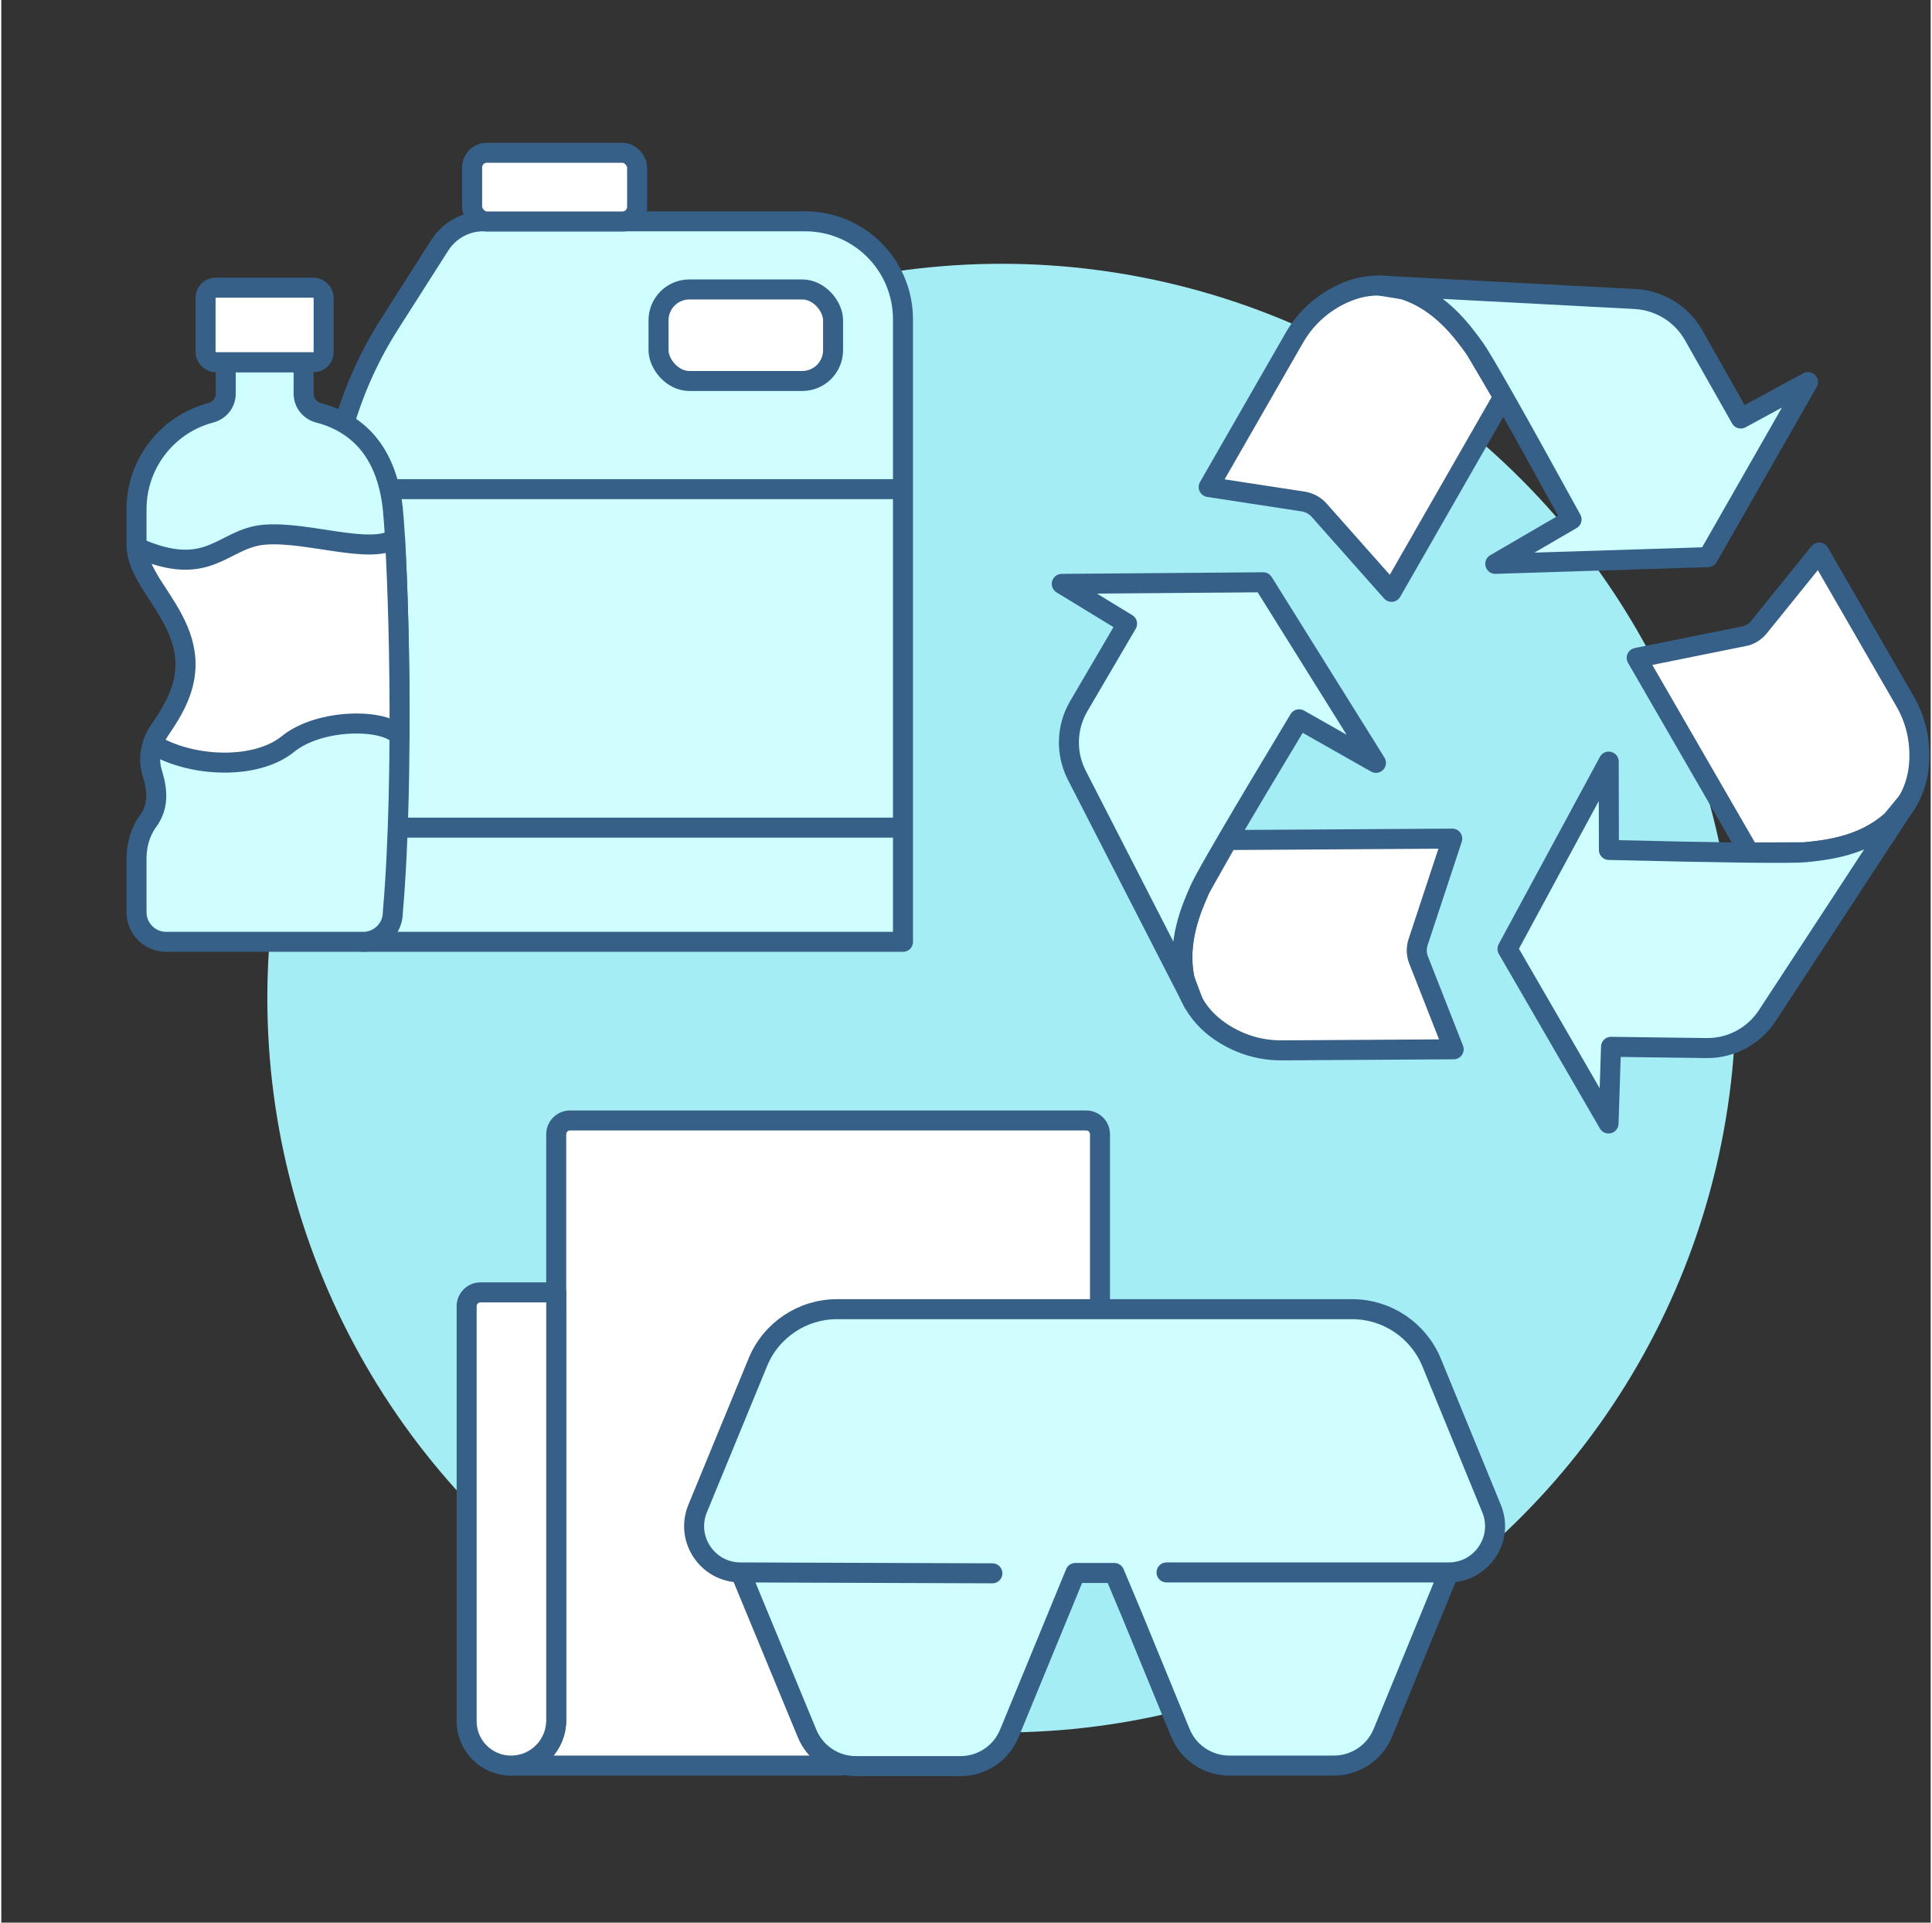 <svg version="1.2" xmlns="http://www.w3.org/2000/svg" viewBox="0 0 1090 1086" width="200" height="199">
	<rect x="0" y="0" width="1090" height="1086" fill="#333333" stroke="none"/>
	<title>waste2-svg-svg</title>
	<style>
		.s0 { fill: none;stroke: #366088;stroke-linecap: round;stroke-linejoin: round;stroke-width: 11.3;stroke-dasharray: 57 } 
		.s1 { fill: #a4edf5 } 
		.s2 { fill: #ffffff;stroke: #366088;stroke-linecap: round;stroke-linejoin: round;stroke-width: 11.3 } 
		.s3 { fill: #d0fdff;stroke: #366088;stroke-linecap: round;stroke-linejoin: round;stroke-width: 11.3 } 
		.s4 { fill: none;stroke: #366088;stroke-linecap: round;stroke-linejoin: round;stroke-width: 11.3 } 
	</style>
	<g id="&lt;Group&gt;">
		<g id="&lt;Group&gt;">
			
			<circle id="&lt;Path&gt;" class="s1" cx="565.1" cy="563.8" r="414.8"/>
		</g>
		<g id="&lt;Group&gt;">
			<g id="&lt;Group&gt;">
				<g id="&lt;Group&gt;">
					<g id="&lt;Group&gt;">
						<g id="&lt;Group&gt;">
							<path id="&lt;Path&gt;" class="s2" d="m987.4 481.5l-63.5-109.9 60.5-12.2c3.4-0.6 6.4-2.5 8.6-5.2l34-42.1 48.3 83.7c4.1 7 6.8 14.7 7.8 22.8 1.6 13 0.2 31.2-15.3 45.1-16.1 14.4-36.9 16.5-48.7 17.7z"/>
							<path id="&lt;Path&gt;" class="s3" d="m1076.8 452.8l-79.2 121c-7.6 11.5-20.5 18.4-34.3 18.2l-53.9-0.7-1.4 43.3-57.1-98.6 57.2-105.8 0.1 49.9q99.1 2.4 110.9 1.3c11.8-1.2 32.6-3.3 48.7-17.7z"/>
						</g>
						<g id="&lt;Group&gt;">
							<path id="&lt;Path&gt;" class="s2" d="m848.5 224.2l-63.1 110.1-40.9-46.1c-2.3-2.6-5.4-4.3-8.9-4.9l-53.5-8.2 48.1-83.8c4-7.1 9.3-13.3 15.8-18.3 10.4-7.9 26.9-15.8 46.7-9.4 20.5 6.7 32.8 23.6 39.7 33.2z"/>
							<path id="&lt;Path&gt;" class="s3" d="m778.7 161.3l144.4 7.6c13.8 0.8 26.2 8.5 33 20.5l26.6 47 38-20.6-56.5 98.9-120.2 3.8 43.1-25.1q-47.7-86.9-54.7-96.6c-6.9-9.6-19.2-26.5-39.7-33.2z"/>
						</g>
						<g id="&lt;Group&gt;">
							<path id="&lt;Path&gt;" class="s2" d="m692.8 474.5l126.9-0.8-19.3 58.5c-1.1 3.3-1 6.9 0.3 10.1l19.8 50.4-96.7 0.6c-8.1 0.1-16.2-1.4-23.7-4.5-12-5-27.2-15.3-31.6-35.7-4.5-21.1 3.9-40.2 8.7-51z"/>
							<path id="&lt;Path&gt;" class="s3" d="m673.5 566.4l-66-128.7c-6.2-12.3-5.8-26.9 1.2-38.8l27.3-46.6-36.9-22.5 113.8-0.9 63.7 102-43.4-24.6q-51.1 84.9-56 95.8c-4.8 10.8-13.2 29.9-8.7 51z"/>
						</g>
					</g>
				</g>
			</g>
			<g id="&lt;Group&gt;">
				<path id="&lt;Path&gt;" class="s2" d="m474.2 997.3h-186.2c14.1 0 25.5-11.4 25.5-25.6v-241.7-89.3c0-4.3 3.5-7.8 7.8-7.8h291.6c4.3 0 7.8 3.5 7.8 7.8v210.2"/>
				<g id="&lt;Group&gt;">
					<path id="&lt;Path&gt;" class="s3" d="m817.7 888.2l-37.2 90.6c-4.6 11.2-15.6 18.5-27.7 18.5h-59c-12.2 0-23.1-7.3-27.7-18.5l-27.3-66.5q-5-11.9-10-23.8-11 0-22 0l-37.3 90.6c-4.6 11.2-15.5 18.5-27.6 18.5h-59.1c-12.1 0-23-7.3-27.6-18.5q-18.8-45.5-37.6-90.9 71.2 0.2 142.3 0.5-71.1-0.3-142.3-0.5c-18.6 0-31.3-18.9-24.2-36.1l34-82.6c7.4-18.1 25.1-30 44.7-30h115.3 60.5 115.3c19.6 0 37.3 11.9 44.8 30l33.9 82.6c7.1 17.2-5.6 36.1-24.2 36.1q-79.7 0-159.4 0"/>
				</g>
				<path id="&lt;Path&gt;" class="s2" d="m313.5 971.7c0 14.2-11.4 25.6-25.5 25.6-13.9 0-25.1-11.2-25.1-25v-234.5c0-4.3 3.5-7.8 7.8-7.8h42.8z"/>
			</g>
			<g id="&lt;Group&gt;">
				<g id="&lt;Group&gt;">
					<path id="&lt;Path&gt;" class="s3" d="m193.8 239.1c5.9-19.9 14.6-39 25.9-56.6l28.1-44.1c5.4-8.3 14.5-13.4 24.4-13.4h181.9c30.6 0 55.3 24.8 55.3 55.4v351.6h-304.9"/>
					<rect id="&lt;Path&gt;" class="s2" x="266" y="86.3" width="93.2" height="38.8" rx="8.3"></rect>
					<path id="&lt;Path&gt;" class="s4" d="m508.1 276.3h-288.7"/>
					<path id="&lt;Path&gt;" class="s4" d="m224 467.5h284.1"/>
					<rect id="&lt;Path&gt;" class="s2" x="371.3" y="163.5" width="98.6" height="51.7" rx="17.4"></rect>
				</g>
				<g id="&lt;Group&gt;">
					<g id="&lt;Group&gt;">
						<path id="&lt;Path&gt;" class="s3" d="m221.2 287.6c3 29.4 6.8 149.5 0 227.7 0 9.2-7.5 16.7-16.7 16.7h-111.4c-9.2 0-16.7-7.5-16.7-16.7v-30.3c0-7.5 2-15 6.4-21 5.1-7 6.3-14.9 2.6-26.9-4.2-13.3 2.8-22.7 5.5-26.7 5.7-8.5 10.6-17 12.5-27.3 3.5-20-6.8-35-17.2-50.9q-4.3-6.5-7.3-13.2c-1.7-4-2.5-8.3-2.5-12.6v-18.8c0-25.5 17.2-47.9 41.9-54.4 5-1.3 8.5-5.7 8.5-10.8v-17.8h44v17.8c0 5.1 3.5 9.5 8.5 10.8 24.7 6.5 38.9 25 41.9 54.4z"/>
					</g>
					<g id="&lt;Group&gt;">
						<rect id="&lt;Path&gt;" class="s2" x="115.4" y="162.5" width="66.7" height="42.1" rx="5.6"></rect>
					</g>
					<path id="&lt;Path&gt;" class="s2" d="m222.4 304.4c1.5 25 2.8 67.1 2.6 111.2-8.4-9.9-45.1-9.9-63.1 4.7-18 14.6-54.4 13.3-76.4 0 1.6-4.5 4-7.9 5.4-9.9 5.7-8.5 10.6-17 12.5-27.3 3.5-20-6.8-35-17.2-50.9q-4.3-6.5-7.3-13.2c-1.3-3.1-2.1-6.4-2.4-9.8 41.4 18.4 48.2-5.3 72.4-7.2 24.1-1.9 59.2 11.4 73.6 2.4"/>
				</g>
			</g>
		</g>
	</g>
</svg>